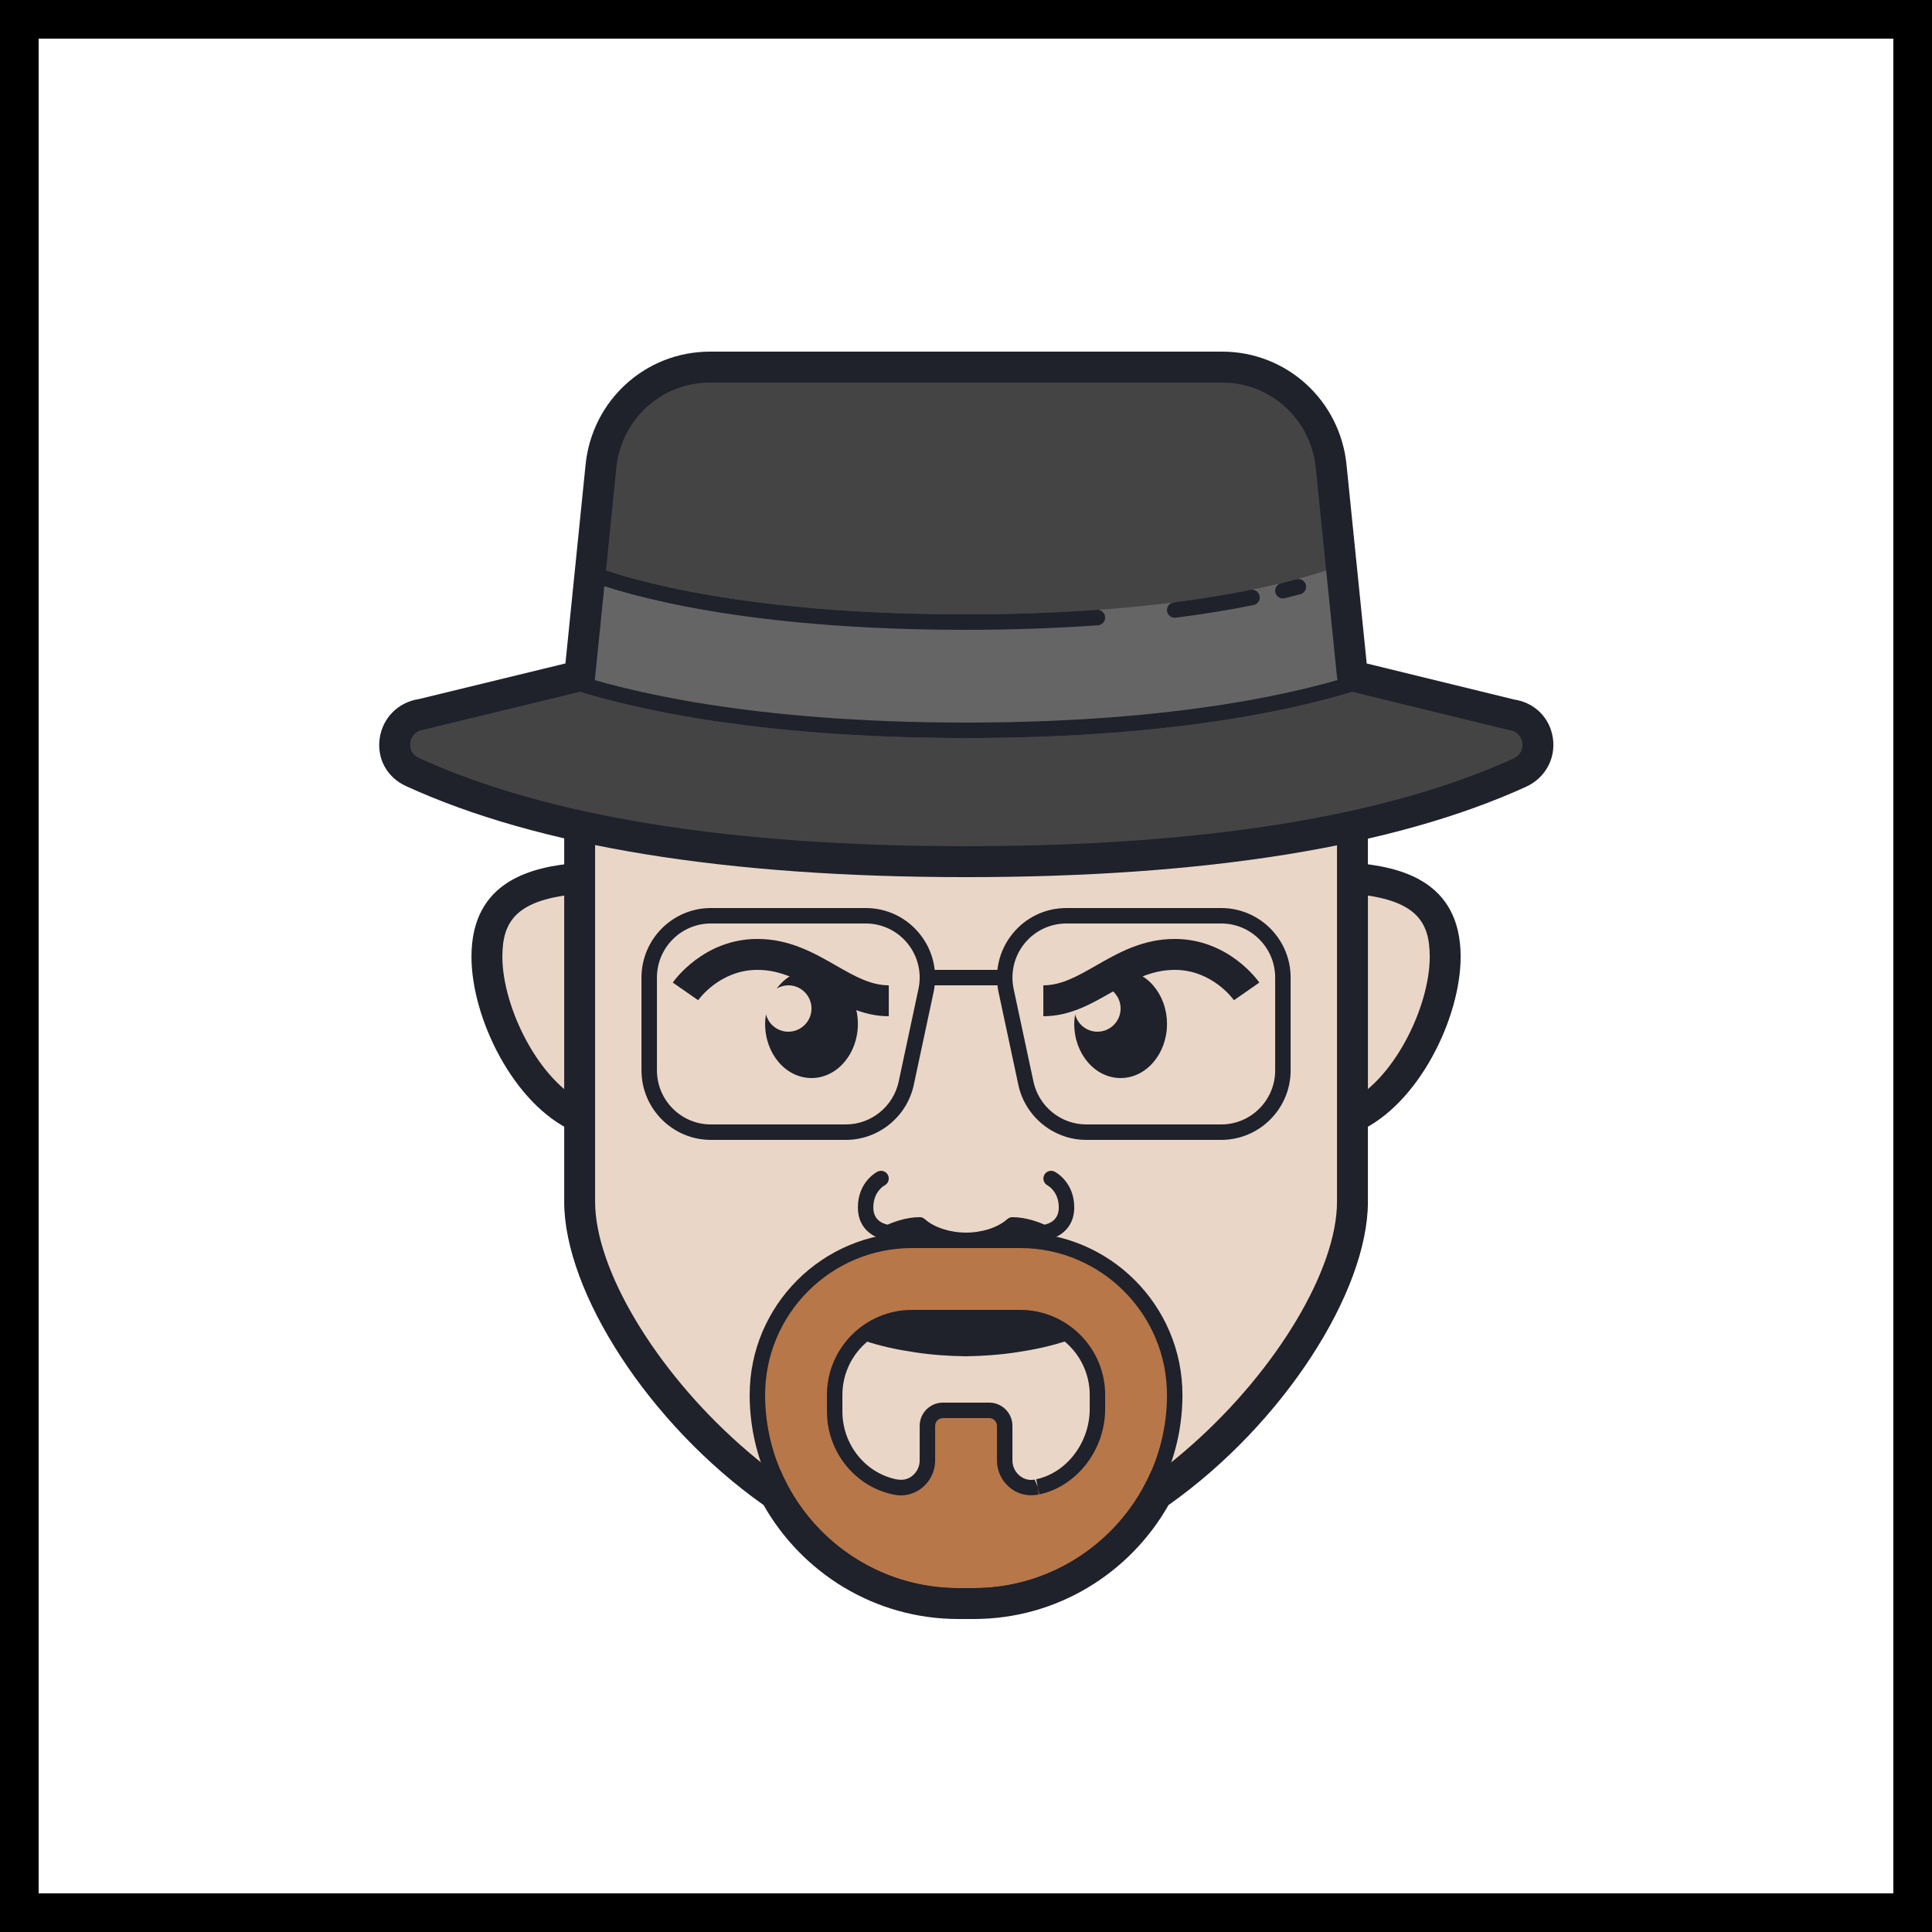 <?xml version="1.0" encoding="UTF-8"?>
<svg xmlns="http://www.w3.org/2000/svg" xmlns:xlink="http://www.w3.org/1999/xlink" viewBox="0 0 400 400" width="400px" height="400px">
<g id="surface29776551">
<path style=" stroke:none;fill-rule:nonzero;fill:rgb(0%,0%,0%);fill-opacity:1;" d="M 0 400 L 0 0 L 400 0 L 400 400 Z M 392 392 L 392 8 L 8 8 L 8 392 Z M 392 392 "/>
<path style=" stroke:none;fill-rule:nonzero;fill:rgb(91.765%,83.922%,78.039%);fill-opacity:1;" d="M 120.012 168.801 L 120.012 248.801 C 120.012 275.531 160.336 323.379 200.012 323.379 C 239.688 323.379 280.012 275.531 280.012 248.801 L 280.012 168.801 "/>
<path style=" stroke:none;fill-rule:nonzero;fill:rgb(26.667%,26.667%,27.059%);fill-opacity:1;" d="M 120.012 140 L 124.418 96.586 C 125.578 84.898 135.344 76 147.004 76 L 253.02 76 C 264.68 76 274.445 84.898 275.605 96.586 L 280.012 140 L 280.266 140 L 312.844 147.965 C 319.25 148.805 320.5 157.301 314.637 159.973 C 299.109 167.055 266.73 178.398 200.012 178.398 C 133.332 178.398 100.914 166.965 85.363 159.832 C 79.578 157.176 80.988 148.707 87.316 147.887 L 119.758 140 Z M 120.012 140 "/>
<path style=" stroke:none;fill-rule:nonzero;fill:rgb(71.765%,46.667%,28.235%);fill-opacity:1;" d="M 211.211 256.801 L 188.812 256.801 C 171.137 256.801 156.812 271.125 156.812 288.801 C 156.812 311.777 175.438 330.398 198.41 330.398 L 201.613 330.398 C 224.59 330.398 243.211 311.777 243.211 288.801 C 243.211 271.125 228.887 256.801 211.211 256.801 Z M 214.859 307.828 C 214.75 307.848 214.641 307.871 214.535 307.895 C 211.141 308.574 208.012 305.832 208.012 302.371 L 208.012 295.199 C 208.012 293.434 206.578 292 204.812 292 L 195.211 292 C 193.445 292 192.012 293.434 192.012 295.199 L 192.012 302.371 C 192.012 305.832 188.883 308.574 185.492 307.895 C 185.383 307.871 185.27 307.852 185.16 307.828 C 177.887 306.285 172.812 299.672 172.812 292.238 L 172.812 288.801 C 172.812 279.965 179.977 272.801 188.812 272.801 L 211.211 272.801 C 220.047 272.801 227.211 279.965 227.211 288.801 L 227.211 291.715 C 227.211 299.148 222.133 306.289 214.859 307.828 Z M 214.859 307.828 "/>
<path style=" stroke:none;fill-rule:nonzero;fill:rgb(91.765%,83.922%,78.039%);fill-opacity:1;" d="M 120.012 181.836 C 106.469 182.926 100.812 187.867 100.812 198.098 C 100.812 209.656 108.98 226.348 120.012 231.312 Z M 120.012 181.836 "/>
<path style=" stroke:none;fill-rule:nonzero;fill:rgb(91.765%,83.922%,78.039%);fill-opacity:1;" d="M 280.012 181.836 C 293.555 182.926 299.211 187.867 299.211 198.098 C 299.211 209.656 291.043 226.348 280.012 231.312 Z M 280.012 181.836 "/>
<path style=" stroke:none;fill-rule:nonzero;fill:rgb(39.608%,39.608%,40%);fill-opacity:1;" d="M 280.328 143.125 L 277.68 117.02 L 277.43 117.109 C 269.297 120.145 245.469 127.199 200.012 127.199 C 154.555 127.199 130.73 120.145 122.594 117.109 L 122.344 117.02 L 119.695 143.125 C 132.711 147.125 158.465 152.801 200.012 152.801 C 241.559 152.801 267.316 147.125 280.328 143.125 Z M 280.328 143.125 "/>
<path style=" stroke:none;fill-rule:nonzero;fill:rgb(12.157%,12.941%,16.863%);fill-opacity:1;" d="M 200.012 181.602 C 150.336 181.602 111.312 175.254 84.027 162.734 C 80.098 160.934 77.977 157.02 78.625 152.77 C 79.262 148.57 82.5 145.371 86.715 144.738 L 117.066 137.359 L 121.234 96.258 C 122.562 82.891 133.641 72.801 147.004 72.801 L 253.02 72.801 C 266.383 72.801 277.461 82.891 278.789 96.27 L 282.961 137.367 L 313.449 144.82 C 317.715 145.457 320.867 148.566 321.504 152.793 C 322.141 157.027 319.914 161.086 315.965 162.887 C 288.738 175.301 249.727 181.602 200.012 181.602 Z M 120.145 143.199 L 87.73 151.062 C 85.945 151.289 85.125 152.594 84.949 153.73 C 84.871 154.258 84.762 156.031 86.695 156.918 C 113.137 169.051 151.262 175.199 200.012 175.199 C 248.801 175.199 286.922 169.098 313.309 157.062 C 315.363 156.125 315.258 154.289 315.172 153.742 C 315.094 153.207 314.656 151.43 312.43 151.141 L 312.086 151.074 L 279.879 143.199 L 277.371 143.199 L 276.828 140.324 L 272.422 96.91 C 271.422 86.809 263.078 79.199 253.02 79.199 L 147.004 79.199 C 136.941 79.199 128.605 86.809 127.602 96.898 L 122.906 143.199 Z M 120.145 143.199 "/>
<path style=" stroke:none;fill-rule:nonzero;fill:rgb(12.157%,12.941%,16.863%);fill-opacity:1;" d="M 175.145 236 L 147.176 236 C 139.258 236 132.812 229.539 132.812 221.602 L 132.812 202.398 C 132.812 194.461 139.258 188 147.172 188 L 179.242 188 C 183.594 188 187.66 189.938 190.398 193.328 C 193.148 196.73 194.199 201.133 193.289 205.414 L 189.188 224.613 C 187.777 231.211 181.871 236 175.145 236 Z M 147.172 191.199 C 141.02 191.199 136.012 196.223 136.012 202.398 L 136.012 221.602 C 136.012 227.777 141.02 232.801 147.172 232.801 L 175.141 232.801 C 180.371 232.801 184.961 229.078 186.059 223.945 L 190.16 204.746 C 190.871 201.414 190.051 197.988 187.91 195.34 C 185.781 192.711 182.625 191.199 179.242 191.199 Z M 147.172 191.199 "/>
<path style=" stroke:none;fill-rule:nonzero;fill:rgb(12.157%,12.941%,16.863%);fill-opacity:1;" d="M 252.852 236 L 224.883 236 C 218.152 236 212.25 231.211 210.84 224.613 L 206.738 205.414 C 205.824 201.133 206.875 196.727 209.629 193.328 C 212.363 189.938 216.43 188 220.781 188 L 252.852 188 C 260.766 188 267.211 194.461 267.211 202.398 L 267.211 221.602 C 267.211 229.539 260.766 236 252.852 236 Z M 220.781 191.199 C 217.402 191.199 214.242 192.711 212.113 195.34 C 209.977 197.988 209.156 201.414 209.863 204.746 L 213.969 223.945 C 215.066 229.078 219.652 232.801 224.879 232.801 L 252.848 232.801 C 259.004 232.801 264.012 227.777 264.012 221.602 L 264.012 202.398 C 264.012 196.223 259.004 191.199 252.852 191.199 Z M 220.781 191.199 "/>
<path style=" stroke:none;fill-rule:nonzero;fill:rgb(12.157%,12.941%,16.863%);fill-opacity:1;" d="M 201.613 332 L 198.41 332 C 174.59 332 155.211 312.621 155.211 288.801 C 155.211 270.273 170.285 255.199 188.812 255.199 L 211.211 255.199 C 229.738 255.199 244.812 270.273 244.812 288.801 C 244.812 312.621 225.434 332 201.613 332 Z M 188.812 258.398 C 172.051 258.398 158.41 272.039 158.41 288.801 C 158.41 310.859 176.355 328.801 198.41 328.801 L 201.613 328.801 C 223.668 328.801 241.613 310.859 241.613 288.801 C 241.613 272.039 227.973 258.398 211.211 258.398 Z M 186.523 309.602 C 186.074 309.602 185.625 309.555 185.176 309.465 L 184.832 309.395 C 176.941 307.723 171.211 300.508 171.211 292.238 L 171.211 288.801 C 171.211 279.098 179.105 271.199 188.812 271.199 L 211.211 271.199 C 220.918 271.199 228.812 279.098 228.812 288.801 L 228.812 291.715 C 228.812 300.152 222.957 307.75 215.191 309.391 L 215.18 309.395 L 214.859 307.828 L 215.051 309.422 C 212.812 309.879 210.711 309.34 209.082 308.004 C 207.383 306.609 206.41 304.559 206.41 302.371 L 206.41 295.199 C 206.41 294.32 205.695 293.602 204.812 293.602 L 195.211 293.602 C 194.328 293.602 193.613 294.32 193.613 295.199 L 193.613 302.371 C 193.613 304.559 192.641 306.609 190.945 308.004 C 189.672 309.043 188.109 309.602 186.523 309.602 Z M 214.215 306.328 L 214.859 307.832 L 214.527 306.266 C 220.848 304.926 225.613 298.672 225.613 291.715 L 225.613 288.801 C 225.613 280.859 219.152 274.398 211.211 274.398 L 188.812 274.398 C 180.871 274.398 174.41 280.859 174.41 288.801 L 174.41 292.238 C 174.41 299.004 179.074 304.902 185.492 306.262 C 186.906 306.551 188.016 306.266 188.914 305.531 C 189.867 304.746 190.41 303.598 190.41 302.371 L 190.41 295.199 C 190.41 292.555 192.566 290.398 195.211 290.398 L 204.812 290.398 C 207.457 290.398 209.613 292.555 209.613 295.199 L 209.613 302.371 C 209.613 303.598 210.156 304.746 211.109 305.527 C 212.004 306.266 213.102 306.551 214.215 306.328 Z M 214.215 306.328 "/>
<path style=" stroke:none;fill-rule:nonzero;fill:rgb(12.157%,12.941%,16.863%);fill-opacity:1;" d="M 118.699 234.23 C 106.273 228.641 97.613 210.699 97.613 198.098 C 97.613 182.258 110.25 179.41 119.758 178.645 L 120.27 185.027 C 106.73 186.113 104.012 190.832 104.012 198.098 C 104.012 208.504 111.574 224.008 121.324 228.395 Z M 118.699 234.23 "/>
<path style=" stroke:none;fill-rule:nonzero;fill:rgb(12.157%,12.941%,16.863%);fill-opacity:1;" d="M 281.324 234.23 L 278.699 228.395 C 288.449 224.008 296.012 208.504 296.012 198.098 C 296.012 190.832 293.293 186.113 279.758 185.027 L 280.27 178.645 C 289.773 179.41 302.41 182.258 302.41 198.098 C 302.41 210.699 293.75 228.641 281.324 234.23 Z M 281.324 234.23 "/>
<path style=" stroke:none;fill-rule:nonzero;fill:rgb(12.157%,12.941%,16.863%);fill-opacity:1;" d="M 192.012 200.801 L 208.012 200.801 L 208.012 204 L 192.012 204 Z M 192.012 200.801 "/>
<path style=" stroke:none;fill-rule:nonzero;fill:rgb(12.157%,12.941%,16.863%);fill-opacity:1;" d="M 200.012 152.801 C 154.973 152.801 128.449 146.125 116.648 142.148 C 115.809 141.867 115.363 140.957 115.645 140.117 C 115.926 139.285 116.836 138.844 117.668 139.117 C 129.285 143.031 155.43 149.602 200.012 149.602 C 244.59 149.602 270.73 143.031 282.348 139.121 C 283.188 138.84 284.094 139.289 284.375 140.121 C 284.656 140.961 284.207 141.867 283.367 142.152 C 271.566 146.129 245.047 152.801 200.012 152.801 Z M 200.012 152.801 "/>
<path style=" stroke:none;fill-rule:nonzero;fill:rgb(12.157%,12.941%,16.863%);fill-opacity:1;" d="M 200.012 130.398 C 154.035 130.398 129.773 123.203 121.473 120.109 C 120.645 119.797 120.227 118.875 120.535 118.047 C 120.844 117.219 121.77 116.801 122.594 117.105 C 130.73 120.145 154.555 127.199 200.012 127.199 C 209.316 127.199 218.43 126.883 227.098 126.262 C 227.98 126.191 228.746 126.863 228.805 127.742 C 228.871 128.625 228.203 129.391 227.324 129.457 C 218.582 130.078 209.395 130.398 200.012 130.398 Z M 200.012 130.398 "/>
<path style=" stroke:none;fill-rule:nonzero;fill:rgb(12.157%,12.941%,16.863%);fill-opacity:1;" d="M 243.211 127.902 C 242.418 127.902 241.73 127.312 241.625 126.504 C 241.512 125.629 242.133 124.828 243.012 124.715 C 248.586 124.004 253.934 123.137 258.895 122.133 C 259.781 121.957 260.605 122.52 260.781 123.387 C 260.957 124.254 260.395 125.094 259.527 125.27 C 254.488 126.289 249.066 127.172 243.414 127.887 C 243.348 127.902 243.277 127.902 243.211 127.902 Z M 243.211 127.902 "/>
<path style=" stroke:none;fill-rule:nonzero;fill:rgb(12.157%,12.941%,16.863%);fill-opacity:1;" d="M 265.613 123.898 C 264.891 123.898 264.234 123.406 264.059 122.676 C 263.852 121.812 264.375 120.949 265.238 120.742 C 266.355 120.469 267.414 120.203 268.398 119.938 C 269.25 119.707 270.129 120.211 270.359 121.066 C 270.59 121.922 270.086 122.797 269.23 123.023 C 268.219 123.297 267.137 123.57 265.992 123.852 C 265.863 123.883 265.738 123.898 265.613 123.898 Z M 265.613 123.898 "/>
<path style=" stroke:none;fill-rule:nonzero;fill:rgb(12.157%,12.941%,16.863%);fill-opacity:1;" d="M 168.012 200.801 C 165.125 200.801 162.57 202.316 160.809 204.668 C 161.52 204.254 162.332 204 163.211 204 C 165.863 204 168.012 206.152 168.012 208.801 C 168.012 211.449 165.863 213.602 163.211 213.602 C 160.98 213.602 159.121 212.07 158.586 210.008 C 158.484 210.656 158.41 211.32 158.41 212 C 158.41 218.188 162.711 223.199 168.012 223.199 C 173.312 223.199 177.613 218.188 177.613 212 C 177.613 205.812 173.312 200.801 168.012 200.801 Z M 168.012 200.801 "/>
<path style=" stroke:none;fill-rule:nonzero;fill:rgb(12.157%,12.941%,16.863%);fill-opacity:1;" d="M 232.012 200.801 C 229.125 200.801 226.57 202.316 224.809 204.668 C 225.52 204.254 226.332 204 227.211 204 C 229.863 204 232.012 206.152 232.012 208.801 C 232.012 211.449 229.863 213.602 227.211 213.602 C 224.98 213.602 223.121 212.07 222.586 210.008 C 222.484 210.656 222.41 211.32 222.41 212 C 222.41 218.188 226.711 223.199 232.012 223.199 C 237.312 223.199 241.613 218.188 241.613 212 C 241.613 205.812 237.312 200.801 232.012 200.801 Z M 232.012 200.801 "/>
<path style=" stroke:none;fill-rule:nonzero;fill:rgb(12.157%,12.941%,16.863%);fill-opacity:1;" d="M 184.012 210.398 C 178.547 210.398 174.152 207.887 169.906 205.453 C 165.727 203.059 161.773 200.801 156.812 200.801 C 149.082 200.801 144.727 206.828 144.547 207.086 L 139.293 203.43 C 139.543 203.062 145.664 194.398 156.812 194.398 C 163.477 194.398 168.582 197.32 173.086 199.902 C 176.93 202.098 180.25 204 184.012 204 Z M 184.012 210.398 "/>
<path style=" stroke:none;fill-rule:nonzero;fill:rgb(12.157%,12.941%,16.863%);fill-opacity:1;" d="M 216.012 210.398 C 221.477 210.398 225.871 207.887 230.117 205.453 C 234.297 203.059 238.25 200.801 243.211 200.801 C 250.941 200.801 255.297 206.828 255.477 207.086 L 260.73 203.43 C 260.48 203.062 254.359 194.398 243.211 194.398 C 236.547 194.398 231.441 197.32 226.938 199.902 C 223.094 202.098 219.773 204 216.012 204 Z M 216.012 210.398 "/>
<path style=" stroke:none;fill-rule:nonzero;fill:rgb(12.157%,12.941%,16.863%);fill-opacity:1;" d="M 188.812 272.801 C 184.703 272.801 180.996 274.395 178.164 276.938 C 178.359 277.23 178.625 277.477 178.984 277.598 C 182.398 278.734 185.848 279.449 189.355 279.973 C 192.859 280.508 196.41 280.762 200.012 280.801 C 203.613 280.754 207.164 280.488 210.664 279.945 C 214.172 279.414 217.621 278.695 221.031 277.547 C 221.367 277.438 221.629 277.199 221.824 276.91 C 218.996 274.379 215.305 272.801 211.211 272.801 Z M 188.812 272.801 "/>
<path style=" stroke:none;fill-rule:nonzero;fill:rgb(12.157%,12.941%,16.863%);fill-opacity:1;" d="M 200.012 258.398 C 196.121 258.398 192.379 257.219 189.852 255.219 C 187.266 255.387 184.754 256.621 184.727 256.633 C 184.465 256.762 184.172 256.824 183.879 256.793 C 181.711 256.613 177.613 254.961 177.613 250 C 177.613 244.672 181.527 242.652 181.695 242.57 C 182.484 242.18 183.441 242.496 183.844 243.285 C 184.238 244.078 183.914 245.035 183.125 245.434 C 183.047 245.473 180.812 246.703 180.812 250 C 180.812 252.68 182.871 253.375 183.766 253.547 C 184.844 253.074 187.598 252 190.41 252 C 190.805 252 191.188 252.145 191.48 252.41 C 193.402 254.133 196.668 255.199 200.012 255.199 C 203.355 255.199 206.625 254.133 208.543 252.41 C 208.836 252.145 209.219 252 209.613 252 C 212.426 252 215.172 253.07 216.254 253.547 C 217.191 253.363 219.211 252.656 219.211 250 C 219.211 246.703 216.977 245.473 216.879 245.422 C 216.105 245.012 215.797 244.047 216.199 243.27 C 216.602 242.496 217.543 242.18 218.328 242.57 C 218.496 242.652 222.41 244.672 222.41 250 C 222.41 254.961 218.312 256.613 216.145 256.793 C 215.855 256.816 215.562 256.762 215.297 256.633 C 215.273 256.621 212.758 255.387 210.172 255.219 C 207.645 257.219 203.902 258.398 200.012 258.398 Z M 200.012 258.398 "/>
<path style=" stroke:none;fill-rule:nonzero;fill:rgb(12.157%,12.941%,16.863%);fill-opacity:1;" d="M 276.812 171.781 L 276.812 248.801 C 276.812 262.82 264.344 283.578 246.816 299.105 C 244.641 301.039 242.395 302.902 240.07 304.648 C 239.902 305.055 239.285 304.969 238.367 304.555 C 232.238 318.797 218.074 328.801 201.613 328.801 L 198.41 328.801 C 181.852 328.801 167.613 318.684 161.543 304.309 C 160.691 304.871 160.117 305.047 159.953 304.648 C 157.633 302.902 155.383 301.035 153.207 299.105 C 135.68 283.578 123.211 262.82 123.211 248.801 L 123.211 171.727 C 120.988 171.266 118.855 170.797 116.812 170.32 L 116.812 248.801 C 116.812 267.418 134.285 294.793 158.102 311.613 C 166.074 325.668 181.129 335.199 198.41 335.199 L 201.613 335.199 C 218.895 335.199 233.949 325.668 241.922 311.613 C 265.738 294.793 283.211 267.418 283.211 248.801 L 283.211 170.387 C 281.172 170.863 279.035 171.328 276.812 171.781 Z M 276.812 171.781 "/>
</g>
</svg>
